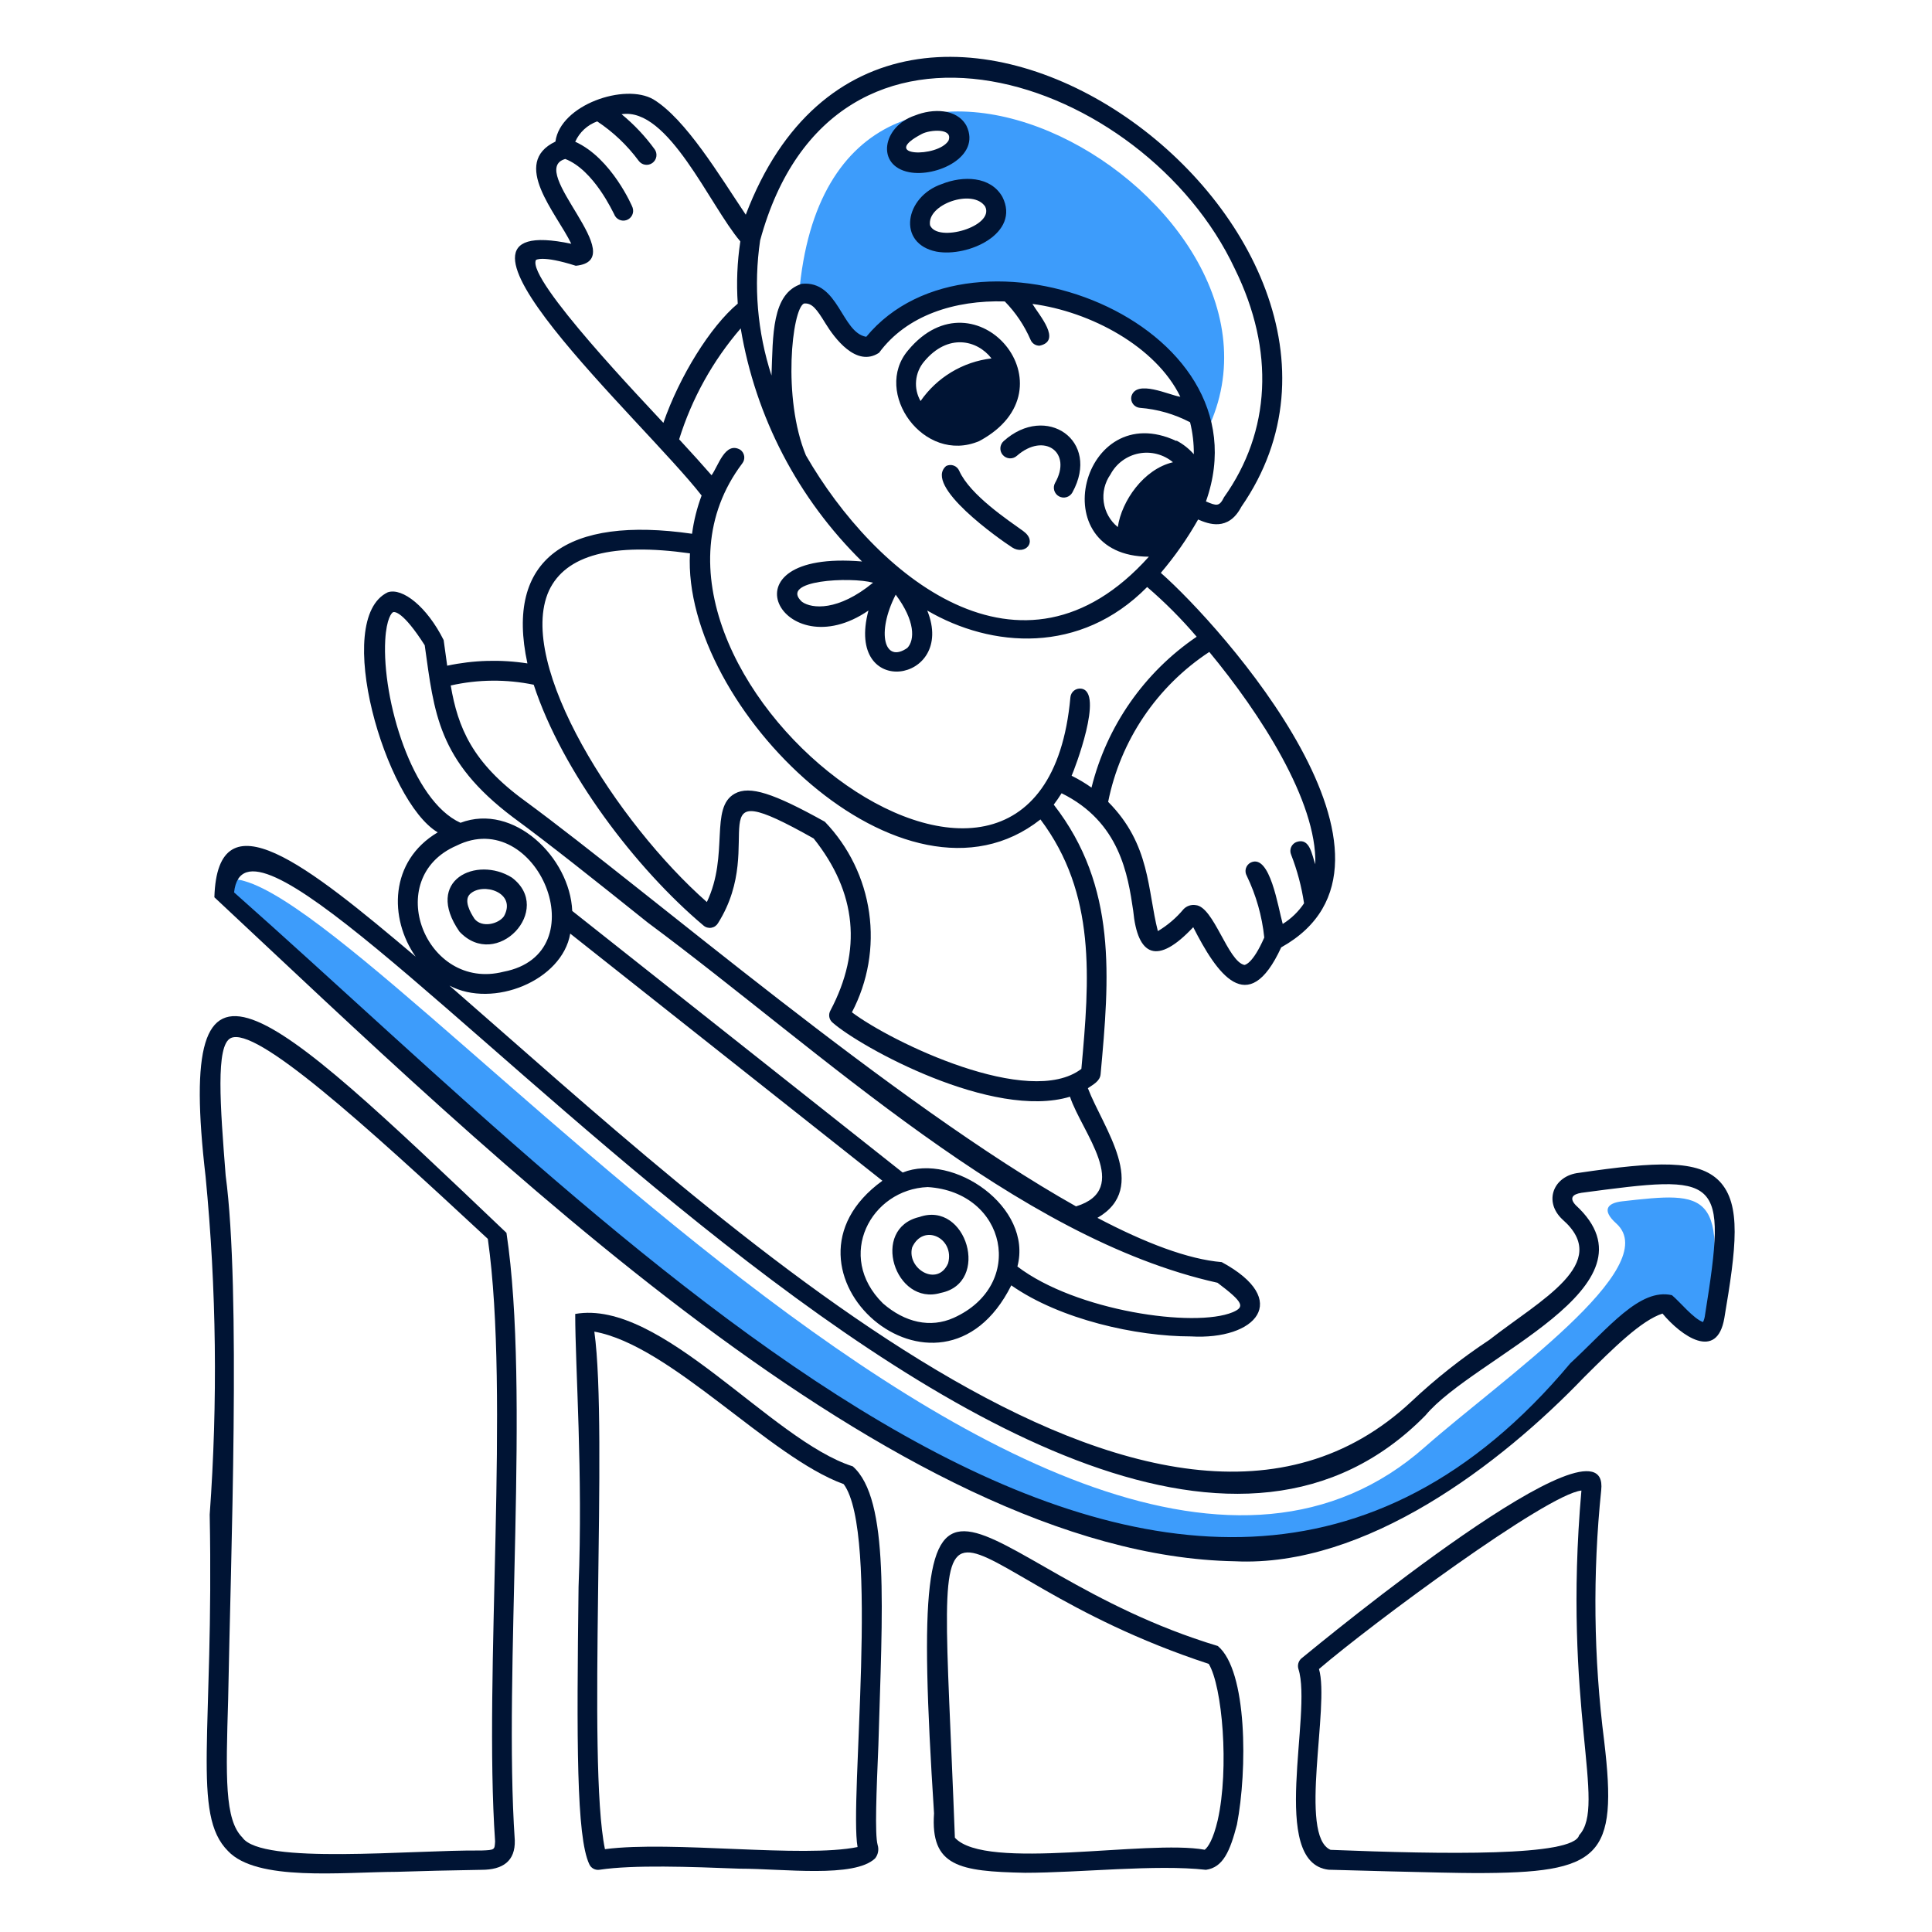 <svg width="156" height="156" viewBox="0 0 156 156" fill="none" xmlns="http://www.w3.org/2000/svg">
<path d="M69.467 28.315C69.868 28.578 73.25 25.32 74.871 24.586C81.402 20.935 96.842 27.79 97.259 35.17C107.226 16.256 67.058 -6.587 64.518 23.783C65.954 23.536 68.286 27.535 69.467 28.315ZM79.68 16.511C80.885 18.657 75.457 20.286 74.917 18.194C74.377 16.102 78.63 14.627 79.68 16.511ZM76.863 10.767C77.789 12.419 73.358 13.755 72.941 12.142C72.524 10.528 76.052 9.293 76.863 10.767ZM130.98 97.001C129.753 97.14 129.32 97.726 130.509 98.792C134.416 102.32 121.33 111.314 115.069 116.826C85.115 143.321 25.516 65.611 17.696 71.277C20.606 75.979 33.692 86.308 38.826 91.218C59.917 107.307 88.636 136.489 114.567 120.555C123.677 115.606 129.791 105.801 134.076 104.991C135.223 105.929 136.447 106.768 137.735 107.5C139.658 96.059 137.882 96.221 130.98 97.001Z" fill="#3D9CFB"/>
<path d="M75.419 146.417C75.126 150.701 77.434 151.111 82.769 151.219C87.146 151.219 93.361 150.524 97.375 150.979C98.773 150.786 99.329 149.435 99.877 147.328C100.726 142.943 100.726 134.898 98.333 132.907C77.481 126.622 73.073 110.032 75.419 146.417ZM98.325 146.973C97.962 148.517 97.553 149.142 97.275 149.358C92.643 148.509 79.581 151.111 77.102 148.385C75.782 113.344 74.238 126.684 97.599 134.35C98.695 136.149 99.267 142.781 98.325 146.973Z" fill="#001434"/>
<path d="M138.824 95.364C137.126 93.634 133.814 93.773 127.499 94.7C125.438 94.924 124.596 97.016 126.171 98.475C130.193 102.003 124.395 104.952 120.25 108.194C118.019 109.666 115.919 111.327 113.973 113.158C93.538 132.273 58.026 98.49 36.294 79.584C39.807 81.444 45.388 79.19 46.044 75.384C53.656 81.413 63.801 89.442 71.25 95.34C61.315 102.528 75.882 115.343 81.657 103.786C85.602 106.55 91.763 107.909 96.148 107.909C101.405 108.218 104.323 104.983 98.649 101.91C95.939 101.686 92.473 100.366 88.613 98.336C92.844 95.896 89.068 91.071 87.841 87.867C88.25 87.582 88.821 87.304 88.868 86.74C89.578 78.958 90.234 71.594 85.085 64.97C85.301 64.692 85.509 64.383 85.718 64.051C90.427 66.367 91.076 70.659 91.5 73.531C91.855 77.245 93.453 77.955 96.348 74.867C98.224 78.549 100.757 82.355 103.451 76.496C115.757 69.64 98.556 50.487 93.731 46.256C94.869 44.919 95.877 43.476 96.742 41.948C97.568 42.303 99.174 42.937 100.232 40.922C115.803 18.425 71.922 -13.474 60.218 17.337C58.08 14.148 55.37 9.617 52.761 8.026C50.445 6.683 45.242 8.466 44.848 11.431C41.212 13.176 44.925 17.19 46.129 19.684C33.005 16.912 51.989 34.012 56.652 40.011C56.279 41.008 56.02 42.044 55.88 43.099C45.821 41.647 40.748 45.09 42.586 53.567C40.434 53.234 38.238 53.297 36.109 53.752C36.032 53.158 35.908 52.286 35.823 51.683C34.48 48.997 32.503 47.43 31.314 47.823C26.798 49.97 31.122 64.715 35.344 67.209C31.438 69.525 31.399 74.156 33.561 77.245C24.83 69.864 17.565 64.035 17.31 72.45C39.498 93.171 72.385 125.58 99.714 126.066C110.306 126.576 121.215 118.184 127.908 111.205C130.363 108.758 132.54 106.619 134.239 106.064C135.744 107.87 138.639 109.924 139.233 106.426C140.191 100.768 140.631 97.232 138.824 95.364ZM77.002 106.411C75.126 107.252 73.065 106.789 71.289 105.238C67.429 101.424 70.324 96.028 74.91 95.85C81.279 96.251 82.885 103.763 77.002 106.411ZM106.207 69.787C105.929 69.077 105.79 67.618 104.702 67.981C104.602 68.016 104.511 68.072 104.434 68.144C104.357 68.216 104.295 68.304 104.253 68.401C104.211 68.498 104.19 68.602 104.19 68.708C104.19 68.814 104.212 68.918 104.254 69.015C104.747 70.279 105.096 71.595 105.296 72.937C104.847 73.609 104.26 74.177 103.574 74.604C103.196 73.269 102.555 68.93 101.004 69.64C100.908 69.687 100.823 69.752 100.754 69.832C100.685 69.913 100.633 70.007 100.602 70.108C100.571 70.21 100.561 70.317 100.573 70.422C100.585 70.527 100.619 70.629 100.672 70.721C101.427 72.287 101.905 73.972 102.084 75.701C101.158 77.816 100.54 77.909 100.479 77.916C99.135 77.623 98.008 73.207 96.549 73.084C96.372 73.055 96.19 73.069 96.019 73.126C95.849 73.182 95.694 73.279 95.569 73.408C94.982 74.113 94.28 74.714 93.492 75.183C92.643 71.879 92.905 68.189 89.478 64.746C89.97 62.288 90.946 59.952 92.348 57.874C93.75 55.796 95.55 54.017 97.645 52.641C101.752 57.605 106.346 64.684 106.207 69.787ZM90.257 42.558C89.639 42.057 89.234 41.34 89.123 40.552C89.013 39.764 89.206 38.964 89.663 38.312C89.894 37.877 90.219 37.498 90.615 37.205C91.011 36.911 91.468 36.71 91.952 36.615C92.436 36.52 92.934 36.535 93.412 36.658C93.889 36.78 94.334 37.008 94.712 37.324C92.342 37.88 90.566 40.451 90.257 42.558ZM94.99 35.61C87.362 32.036 84.066 44.928 92.766 44.952C82.468 56.431 70.61 46.387 65.074 36.768C63.16 32.136 63.955 24.964 64.912 24.509C65.561 24.439 65.939 24.949 66.649 26.107C67.359 27.265 69.135 29.704 70.98 28.485C73.219 25.443 77.102 24.223 81.132 24.339C82.007 25.233 82.711 26.28 83.209 27.427C83.267 27.573 83.368 27.698 83.499 27.785C83.63 27.872 83.785 27.917 83.942 27.913C85.764 27.52 83.896 25.435 83.363 24.54C88.049 25.157 93.338 27.983 95.306 32.036C94.465 31.936 91.716 30.569 91.346 32.036C91.328 32.141 91.333 32.248 91.359 32.352C91.385 32.455 91.432 32.551 91.497 32.636C91.563 32.72 91.645 32.789 91.738 32.84C91.832 32.891 91.935 32.922 92.041 32.931C93.457 33.04 94.836 33.437 96.094 34.097C96.303 34.94 96.404 35.807 96.395 36.676C95.998 36.225 95.522 35.85 94.99 35.572V35.61ZM73.265 52.316C71.413 53.613 70.741 51.112 72.323 48.016C73.914 50.139 73.868 51.683 73.265 52.316ZM70.494 47.051C67.676 49.367 65.553 49.159 64.758 48.595C62.836 46.835 68.718 46.557 70.494 47.051ZM61.377 19.413C67.29 -2.357 92.427 6.135 99.714 21.722C102.949 28.299 102.609 34.846 98.834 40.15C98.456 40.922 98.232 40.852 97.375 40.489C102.509 25.999 78.569 16.758 69.946 27.195C67.939 26.863 67.722 22.617 64.735 22.918C62.295 23.69 62.419 27.103 62.295 30.322C61.153 26.805 60.838 23.072 61.377 19.413ZM43.273 20.996C43.273 20.996 43.752 20.587 46.492 21.459C51.124 21.004 42.447 13.739 45.643 12.836C47.959 13.732 49.503 17.159 49.588 17.291C49.659 17.488 49.805 17.649 49.995 17.739C50.184 17.829 50.402 17.84 50.599 17.769C50.797 17.698 50.958 17.552 51.048 17.363C51.138 17.173 51.148 16.955 51.078 16.758C51.078 16.719 49.387 12.767 46.446 11.446C46.616 11.067 46.861 10.726 47.166 10.443C47.471 10.161 47.83 9.942 48.221 9.802C49.512 10.657 50.643 11.731 51.564 12.975C51.686 13.147 51.871 13.264 52.079 13.299C52.287 13.335 52.5 13.286 52.672 13.164C52.844 13.042 52.961 12.857 52.996 12.649C53.032 12.442 52.983 12.228 52.861 12.056C52.095 11.002 51.197 10.05 50.19 9.223C53.973 8.629 57.293 16.573 59.778 19.491C59.526 21.153 59.456 22.839 59.57 24.517C57.354 26.369 54.868 30.384 53.564 34.143C52.251 32.708 42.509 22.571 43.273 20.996ZM54.838 35.471C55.864 32.177 57.556 29.129 59.809 26.516C61.002 33.668 64.432 40.258 69.606 45.337C57.964 44.349 63.191 54.061 70.123 49.298C68.201 56.547 77.249 55.157 74.871 49.298C80.051 52.324 87.223 52.88 92.627 47.399C94.063 48.631 95.4 49.973 96.626 51.413C92.392 54.29 89.368 58.627 88.134 63.596C87.625 63.235 87.088 62.915 86.528 62.638C86.745 62.167 89.177 55.852 87.3 55.605C87.195 55.591 87.089 55.599 86.987 55.628C86.885 55.657 86.79 55.707 86.708 55.774C86.626 55.842 86.559 55.925 86.511 56.02C86.463 56.114 86.435 56.217 86.428 56.323C84.058 82.394 47.45 54.007 59.925 37.432C59.992 37.35 60.041 37.255 60.07 37.153C60.099 37.051 60.106 36.944 60.092 36.839C60.077 36.734 60.041 36.633 59.986 36.542C59.931 36.452 59.857 36.374 59.771 36.313C58.543 35.618 57.995 37.641 57.455 38.374C56.775 37.594 55.895 36.614 54.838 35.471ZM44.323 47.7C45.674 44.805 49.464 43.801 55.71 44.681C55.046 57.087 73.018 74.844 84.012 66.166C88.52 72.165 87.98 79.02 87.316 86.308C83.109 89.519 71.992 84.154 68.788 81.738C70.084 79.268 70.57 76.453 70.178 73.692C69.786 70.931 68.535 68.363 66.603 66.352C62.442 64.035 60.535 63.418 59.331 64.082C57.277 65.217 58.891 69.03 57.076 72.836C49.866 66.49 41.629 53.652 44.323 47.7ZM43.095 55.289C45.411 62.368 51.371 70.157 56.798 74.728C56.884 74.804 56.986 74.86 57.096 74.892C57.206 74.923 57.322 74.93 57.435 74.912C57.548 74.893 57.656 74.85 57.75 74.785C57.844 74.719 57.922 74.634 57.98 74.535C62.11 67.965 55.895 62.183 65.7 67.703C69.174 72.057 69.629 76.727 67.051 81.599C66.962 81.756 66.931 81.939 66.963 82.117C66.996 82.295 67.09 82.456 67.228 82.571C69.49 84.563 80.152 90.438 86.397 88.555C87.339 91.411 91.431 96.02 86.884 97.409C72.216 89.164 52.383 72.01 42.377 64.661C38.131 61.573 36.973 58.747 36.394 55.35C38.598 54.853 40.883 54.832 43.095 55.289ZM31.106 51.683C31.206 49.923 31.639 49.46 31.747 49.429C31.855 49.398 32.519 49.321 34.294 52.1C35.066 57.589 35.344 61.411 41.428 65.996C44.331 68.127 48.021 71.061 52.298 74.489C66.41 84.957 82.066 99.965 98.309 103.578C100.44 105.184 100.517 105.531 99.537 105.956C96.449 107.237 86.876 105.863 82.151 102.265C83.417 97.463 76.971 93.04 72.887 94.677C65.167 88.562 54.081 79.792 46.206 73.554C46.021 69.239 41.482 64.808 37.182 66.436C33.268 64.669 30.844 56.493 31.106 51.683ZM36.865 68.282C43.358 65.047 48.36 76.998 40.656 78.464C34.356 80.07 30.797 70.899 36.865 68.282ZM137.674 106.172C137.653 106.372 137.598 106.568 137.512 106.751C136.74 106.48 135.651 105.122 135.003 104.581C132.401 103.979 129.884 107.222 126.796 110.078C95.144 147.906 50.893 100.389 18.901 72.057C20.506 57.319 85.633 144.239 115.093 114.293C119.045 109.53 134.393 103.894 127.229 97.309C126.711 96.753 126.951 96.429 127.7 96.313C138.917 94.823 139.496 94.769 137.674 106.172Z" fill="#001434"/>
<path d="M79.064 35.618C87 31.372 78.77 21.722 73.328 28.284C70.433 31.673 74.586 37.517 79.064 35.618ZM74.331 32.383C74.045 31.887 73.919 31.314 73.971 30.744C74.022 30.174 74.247 29.633 74.617 29.195C76.539 26.879 78.909 27.45 80.059 28.94C78.915 29.075 77.812 29.451 76.825 30.045C75.837 30.639 74.987 31.436 74.331 32.383Z" fill="#001434"/>
<path d="M40.895 99.548C21.039 80.634 14.168 74.072 16.6 95.001C17.48 104.075 17.591 113.206 16.932 122.299C17.279 140.055 15.457 146.501 18.407 149.458C20.723 151.936 27.586 151.164 32.04 151.141C34.04 151.079 36.317 151.018 38.88 150.979C40.602 150.979 41.613 150.277 41.567 148.601C40.64 134.991 42.825 112.394 40.895 99.548ZM39.976 148.709C39.93 149.35 39.976 149.381 38.872 149.42C33.19 149.358 21.116 150.601 19.572 148.37C18.128 146.934 18.237 143.483 18.422 137.222C18.623 125.912 19.464 104.165 18.221 94.916C17.781 89.28 17.403 84.417 18.63 83.822C20.645 82.842 29.215 90.577 39.39 100.034C41.188 112.742 39.05 135.199 39.976 148.671V148.709Z" fill="#001434"/>
<path d="M46.446 106.095C46.446 110.426 47.079 118.926 46.716 128.136C46.562 140.588 46.538 148.301 47.581 150.524C47.65 150.682 47.771 150.812 47.924 150.893C48.077 150.974 48.252 151.002 48.422 150.972C51.155 150.563 55.718 150.732 59.732 150.887C63.268 150.887 68.996 151.659 70.663 150.053C70.783 149.902 70.864 149.723 70.899 149.534C70.934 149.344 70.922 149.148 70.864 148.964C70.625 148.1 70.772 144.61 70.926 140.912C71.235 130.027 71.86 121.049 68.857 118.401C62.272 116.316 53.394 104.86 46.446 106.095ZM69.274 149.134C64.82 150.053 54.266 148.602 48.847 149.312C47.38 142.225 49.117 115.598 47.99 107.523C54.166 108.627 62.11 117.66 68.124 119.837C71.05 123.789 68.571 145.421 69.243 149.134H69.274Z" fill="#001434"/>
<path d="M73.405 13.902C75.589 14.334 79.249 12.666 78.037 10.157C77.265 8.752 75.311 8.745 73.86 9.331C71.258 10.204 70.695 13.369 73.405 13.902ZM74.439 10.813C75.08 10.474 76.995 10.312 76.585 11.362C75.713 12.751 70.919 12.651 74.439 10.813Z" fill="#001434"/>
<path d="M77.458 38.027C77.418 37.929 77.358 37.84 77.282 37.766C77.206 37.691 77.116 37.633 77.016 37.596C76.917 37.558 76.811 37.541 76.705 37.547C76.599 37.552 76.495 37.579 76.4 37.626C74.524 39.216 80.716 43.547 81.727 44.203C82.738 44.859 83.827 43.755 82.623 42.883C81.418 42.011 78.338 39.98 77.458 38.027Z" fill="#001434"/>
<path d="M76.053 14.859C73.05 15.878 72.401 19.669 75.613 20.317C78.183 20.788 82.422 18.835 80.94 15.901C79.99 14.21 77.743 14.18 76.053 14.859ZM79.55 16.681C80.322 18.279 75.69 19.63 75.096 18.186C74.825 16.488 78.57 15.199 79.55 16.681Z" fill="#001434"/>
<path d="M81.039 35.618C80.882 35.759 80.787 35.958 80.775 36.169C80.763 36.38 80.836 36.588 80.978 36.745C81.119 36.903 81.317 36.998 81.528 37.01C81.74 37.021 81.947 36.948 82.105 36.807C84.305 34.877 86.606 36.514 85.193 38.992C85.142 39.084 85.11 39.184 85.098 39.289C85.087 39.393 85.096 39.498 85.124 39.599C85.154 39.7 85.202 39.794 85.267 39.876C85.333 39.958 85.414 40.026 85.505 40.077C85.597 40.127 85.698 40.159 85.802 40.171C85.906 40.183 86.012 40.174 86.113 40.145C86.213 40.116 86.307 40.067 86.389 40.002C86.471 39.936 86.54 39.856 86.59 39.764C88.906 35.556 84.452 32.545 81.039 35.618Z" fill="#001434"/>
<path d="M129.29 120.323C130.062 113.321 106.802 132.505 105.072 133.918C104.958 134.022 104.876 134.156 104.835 134.305C104.794 134.454 104.796 134.611 104.841 134.759C105.999 138.349 102.424 150.377 107.265 150.971C107.342 150.971 116.699 151.242 119.123 151.242C129.259 151.242 130.649 149.999 129.53 140.58C128.674 133.859 128.594 127.062 129.29 120.323ZM127.507 148.185C127.059 149.914 116.575 149.729 107.435 149.366C104.818 148.223 107.388 137.724 106.501 134.767C110.723 131.146 124.897 120.647 127.692 120.354C126.148 137.847 129.761 145.776 127.507 148.185Z" fill="#001434"/>
<path d="M74.239 98.266C70.248 99.193 72.263 105.493 75.96 104.396C80.006 103.593 78.052 96.931 74.239 98.266ZM76.555 102.003C75.706 103.956 73.197 102.451 73.652 100.722C74.555 98.73 77.111 99.973 76.555 102.003Z" fill="#001434"/>
<path d="M41.32 70.853C38.502 69.1 34.21 71.046 37.097 75.222C40.1 78.426 44.771 73.423 41.32 70.853ZM37.954 72.188C38.989 71.208 41.745 72.065 40.695 73.979C40.255 74.612 38.919 74.944 38.317 74.195C37.954 73.647 37.429 72.69 37.954 72.188Z" fill="#001434"/>
</svg>

